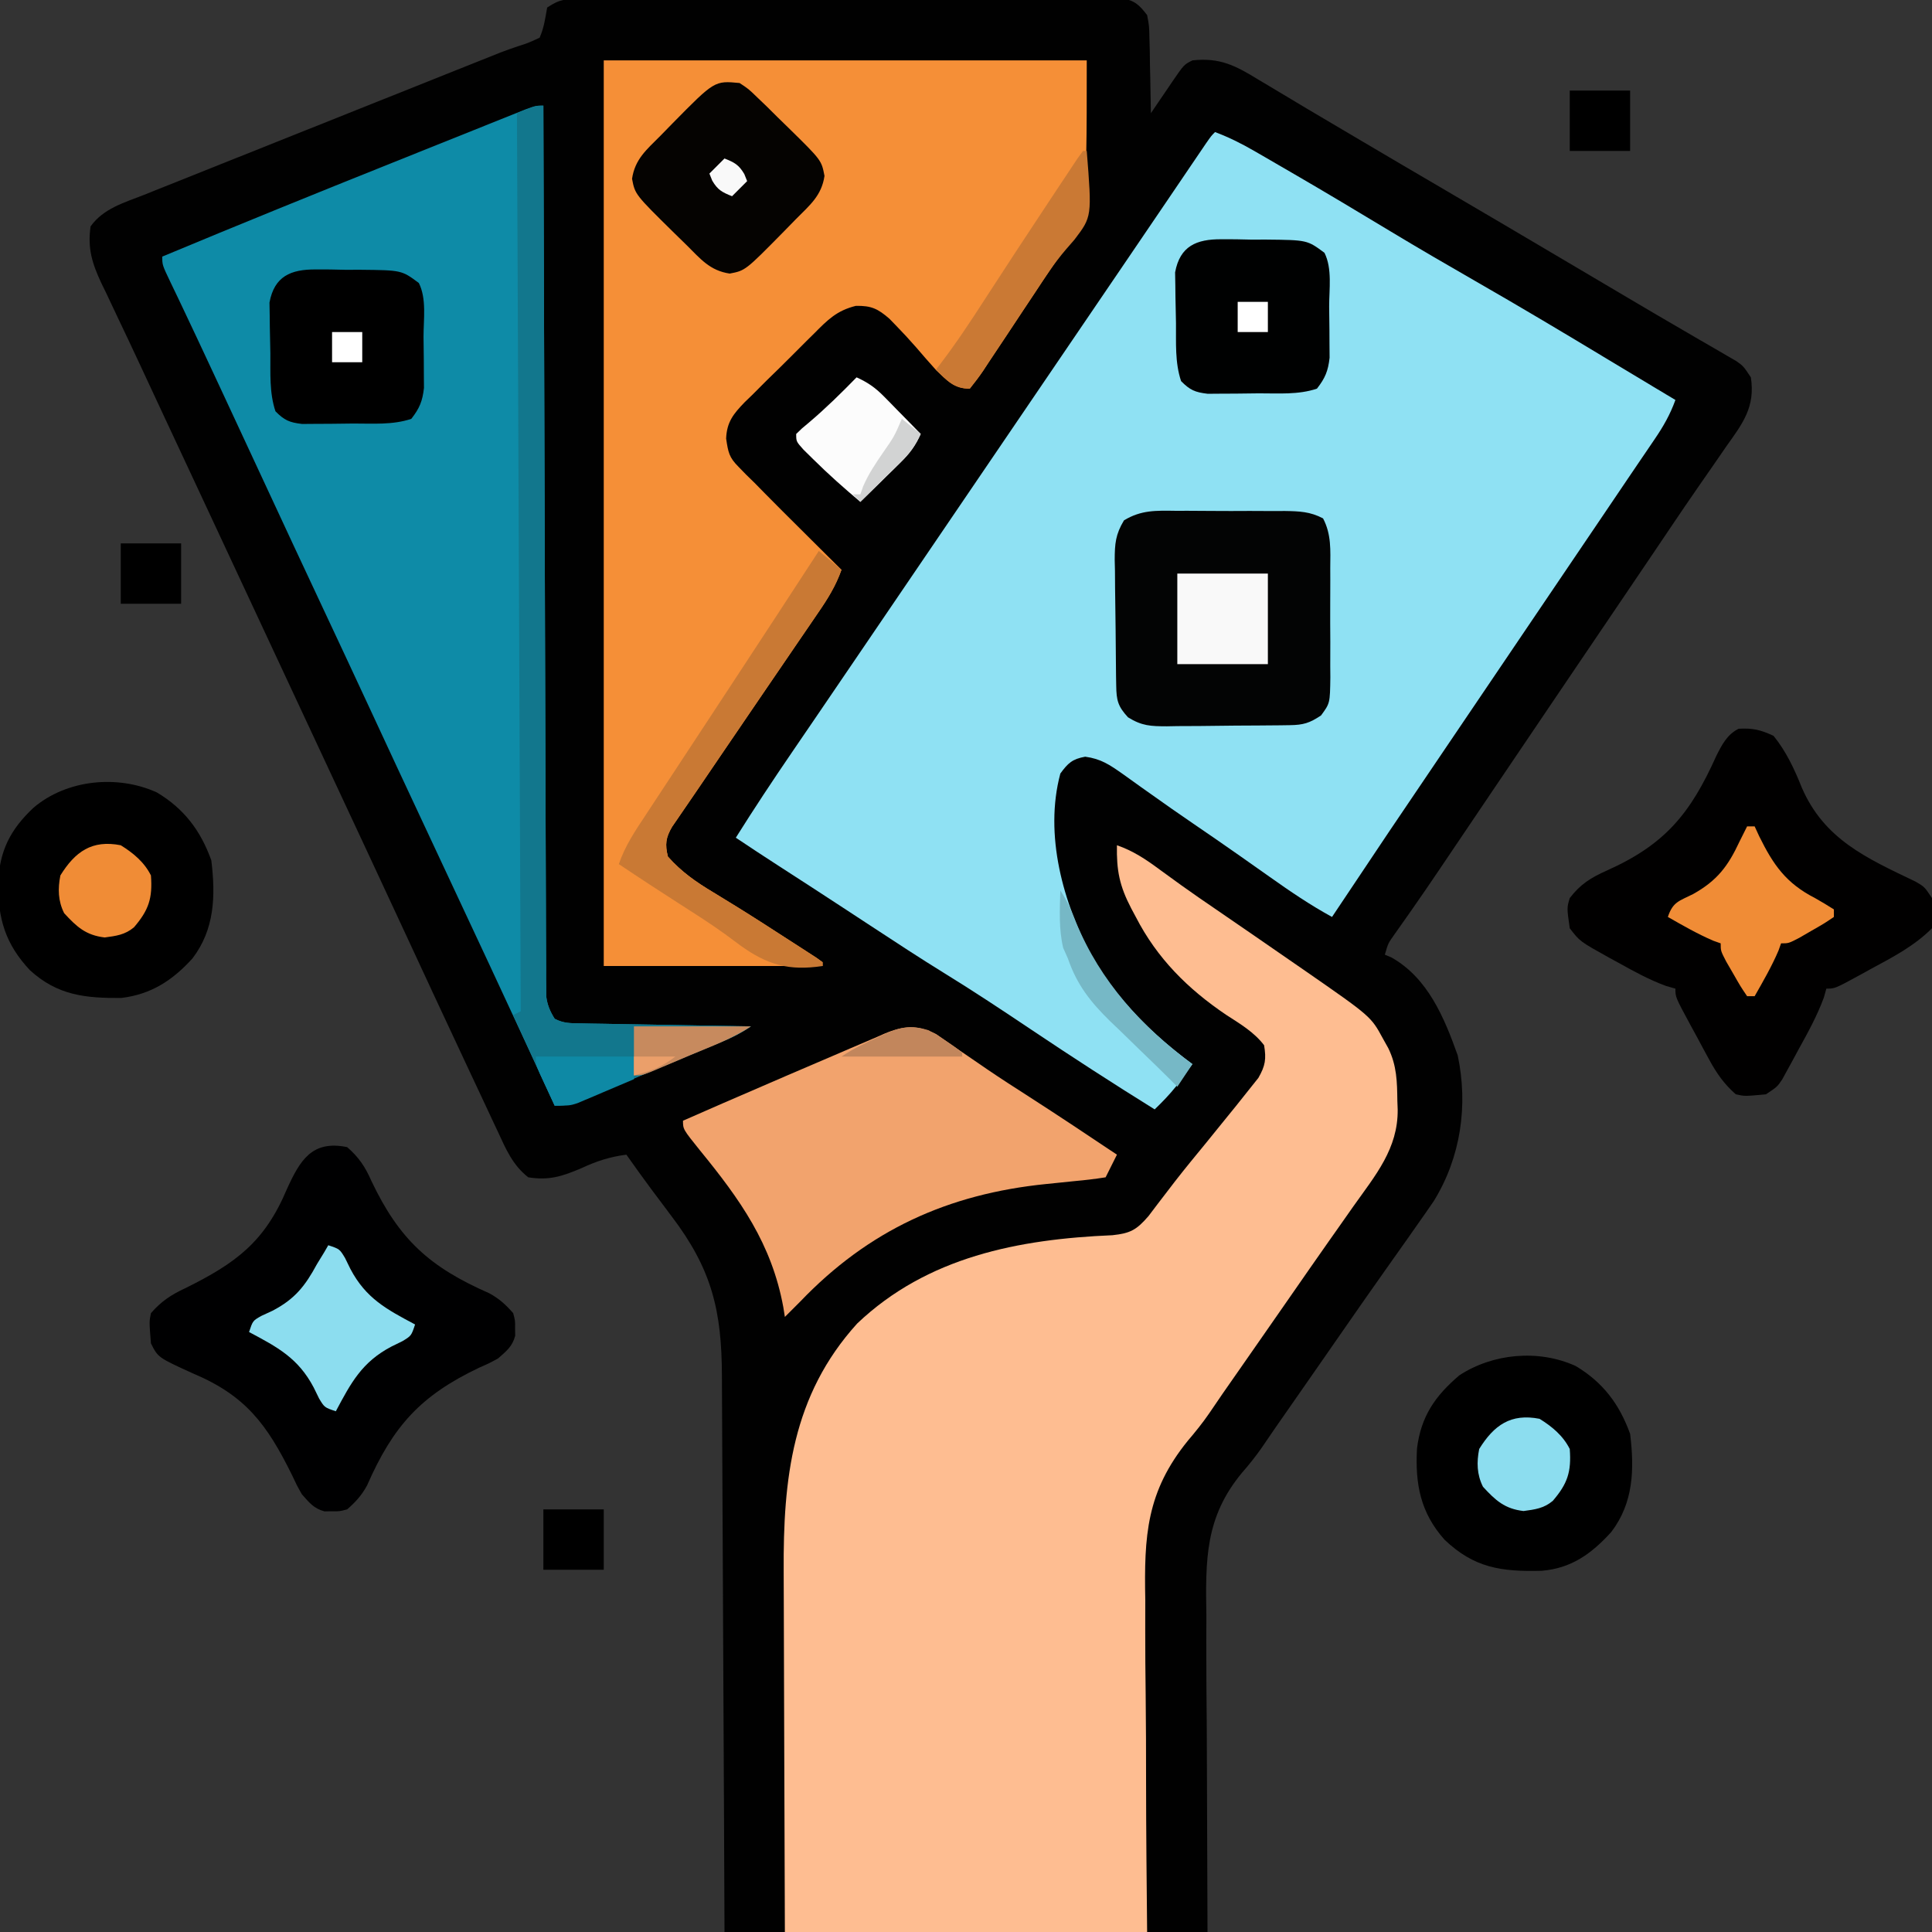 <?xml version="1.0" encoding="UTF-8"?>
<svg version="1.1" xmlns="http://www.w3.org/2000/svg" width="512" height="512">
<rect width="100%" height="100%" fill="#333333" stroke="none"/>
<path d="M0 0 C1.277 -0.009 2.555 -0.017 3.871 -0.026 C5.289 -0.025 6.707 -0.024 8.126 -0.023 C9.617 -0.029 11.109 -0.036 12.6 -0.043 C16.654 -0.061 20.708 -0.066 24.761 -0.067 C28.144 -0.069 31.526 -0.076 34.908 -0.083 C42.887 -0.1 50.865 -0.105 58.844 -0.103 C67.079 -0.102 75.313 -0.123 83.548 -0.155 C90.615 -0.181 97.682 -0.192 104.748 -0.19 C108.971 -0.19 113.192 -0.195 117.415 -0.217 C121.385 -0.236 125.355 -0.236 129.325 -0.222 C130.783 -0.219 132.24 -0.224 133.698 -0.236 C135.687 -0.252 137.676 -0.24 139.664 -0.227 C141.334 -0.229 141.334 -0.229 143.038 -0.23 C146.566 0.384 147.742 1.456 149.896 4.267 C150.442 7.108 150.442 7.108 150.505 10.346 C150.537 11.506 150.569 12.666 150.603 13.861 C150.617 15.068 150.631 16.274 150.646 17.517 C150.69 19.35 150.69 19.35 150.735 21.221 C150.806 24.236 150.859 27.251 150.896 30.267 C151.522 29.341 152.149 28.414 152.794 27.459 C153.619 26.249 154.445 25.039 155.271 23.83 C155.683 23.218 156.096 22.607 156.521 21.976 C159.669 17.381 159.669 17.381 161.896 16.267 C169.217 15.464 173.364 17.671 179.521 21.455 C180.435 21.997 181.35 22.54 182.292 23.099 C184.215 24.241 186.134 25.392 188.049 26.549 C190.735 28.171 193.433 29.771 196.138 31.361 C199.728 33.472 203.314 35.591 206.896 37.717 C213.715 41.758 220.555 45.762 227.396 49.767 C238.699 56.387 249.986 63.035 261.258 69.707 C264.883 71.852 268.509 73.994 272.135 76.136 C273.958 77.214 275.781 78.292 277.603 79.371 C282.423 82.225 287.253 85.059 292.099 87.869 C293.111 88.459 294.123 89.048 295.165 89.656 C297.112 90.791 299.063 91.92 301.017 93.043 C301.889 93.553 302.762 94.062 303.661 94.588 C304.432 95.034 305.204 95.48 305.998 95.94 C307.896 97.267 307.896 97.267 309.896 100.267 C311.086 108.138 307.795 112.38 303.333 118.642 C302.241 120.226 301.149 121.81 300.059 123.395 C298.863 125.127 297.659 126.854 296.454 128.58 C293.773 132.431 291.143 136.314 288.521 140.205 C288.06 140.888 287.6 141.57 287.126 142.274 C286.178 143.68 285.23 145.087 284.282 146.494 C281.822 150.142 279.353 153.785 276.884 157.428 C271.565 165.278 266.25 173.132 260.937 180.987 C259.522 183.077 258.108 185.168 256.694 187.258 C251.528 194.894 246.366 202.532 241.208 210.174 C240.081 211.843 238.954 213.513 237.827 215.182 C235.686 218.354 233.545 221.526 231.406 224.698 C230.416 226.165 229.425 227.632 228.435 229.099 C227.963 229.799 227.491 230.498 227.005 231.219 C224.762 234.536 222.504 237.84 220.207 241.12 C219.579 242.019 219.579 242.019 218.937 242.936 C217.813 244.538 216.683 246.137 215.553 247.735 C213.767 250.23 213.767 250.23 212.896 253.267 C213.464 253.506 214.033 253.744 214.618 253.99 C224.312 259.427 228.674 270.026 232.208 279.955 C235.012 293.239 233.007 306.955 225.896 318.517 C224.583 320.449 223.247 322.364 221.896 324.267 C221.042 325.486 220.189 326.705 219.337 327.924 C217.342 330.767 215.334 333.601 213.321 336.431 C209.561 341.727 205.851 347.058 202.146 352.392 C201.475 353.358 200.803 354.324 200.112 355.319 C198.735 357.301 197.359 359.283 195.982 361.265 C193.891 364.274 191.798 367.281 189.704 370.287 C189.014 371.279 188.323 372.271 187.611 373.292 C186.321 375.146 185.03 376.999 183.738 378.852 C182.524 380.596 181.325 382.351 180.141 384.116 C178.532 386.375 176.96 388.371 175.143 390.439 C165.185 402.347 165.364 413.673 165.603 428.674 C165.599 430.822 165.59 432.97 165.577 435.118 C165.561 443.001 165.64 450.884 165.708 458.767 C165.801 485.25 165.801 485.25 165.896 512.267 C123.656 512.267 81.416 512.267 37.896 512.267 C37.847 500.773 37.798 489.278 37.747 477.435 C37.712 470.148 37.676 462.861 37.638 455.574 C37.577 444.011 37.519 432.447 37.474 420.884 C37.441 412.461 37.401 404.039 37.353 395.617 C37.328 391.16 37.306 386.704 37.292 382.247 C37.279 378.045 37.257 373.844 37.228 369.642 C37.219 368.107 37.214 366.572 37.211 365.036 C37.183 347.531 34.493 336.614 23.958 322.705 C22.74 321.079 21.523 319.453 20.306 317.826 C19.728 317.058 19.151 316.289 18.556 315.497 C16.289 312.453 14.088 309.366 11.896 306.267 C7.507 306.834 4.023 307.967 0.021 309.83 C-5.091 312.012 -8.588 313.154 -14.104 312.267 C-18.253 309.044 -20.044 304.764 -22.194 300.111 C-22.575 299.305 -22.956 298.499 -23.348 297.669 C-24.588 295.039 -25.815 292.403 -27.042 289.767 C-27.901 287.938 -28.76 286.11 -29.621 284.282 C-32.127 278.949 -34.617 273.609 -37.104 268.267 C-37.748 266.887 -38.393 265.506 -39.037 264.126 C-41.703 258.412 -44.357 252.694 -47.003 246.971 C-50.331 239.77 -53.685 232.58 -57.042 225.392 C-57.63 224.134 -58.217 222.875 -58.805 221.617 C-59.982 219.094 -61.16 216.572 -62.338 214.05 C-64.97 208.414 -67.6 202.777 -70.23 197.14 C-71.688 194.016 -73.146 190.892 -74.604 187.767 C-75.188 186.517 -75.771 185.267 -76.354 184.017 C-76.787 183.089 -76.787 183.089 -77.229 182.142 C-93.854 146.517 -93.854 146.517 -94.729 144.643 C-95.313 143.392 -95.896 142.142 -96.48 140.891 C-97.935 137.773 -99.391 134.654 -100.846 131.535 C-104.111 124.535 -107.381 117.538 -110.655 110.542 C-112.715 106.139 -114.767 101.731 -116.815 97.322 C-118.92 92.794 -121.05 88.279 -123.206 83.775 C-124.131 81.814 -125.055 79.854 -125.979 77.892 C-126.402 77.026 -126.826 76.159 -127.262 75.265 C-129.718 70.001 -130.915 66.09 -130.104 60.267 C-126.702 55.505 -121.201 53.977 -115.955 51.914 C-114.924 51.498 -113.892 51.083 -112.83 50.656 C-109.42 49.286 -106.004 47.931 -102.589 46.576 C-100.214 45.626 -97.84 44.675 -95.466 43.723 C-90.489 41.729 -85.509 39.741 -80.527 37.759 C-73.521 34.972 -66.521 32.173 -59.522 29.371 C-49.608 25.403 -39.692 21.442 -29.771 17.492 C-28.806 17.107 -27.84 16.722 -26.846 16.325 C-25.94 15.965 -25.035 15.605 -24.102 15.234 C-23.255 14.894 -22.408 14.554 -21.535 14.204 C-19.943 13.59 -18.335 13.015 -16.713 12.483 C-14.283 11.716 -14.283 11.716 -11.104 10.267 C-9.938 7.617 -9.608 5.152 -9.104 2.267 C-5.589 -0.076 -4.161 0.013 0 0 Z " fill="#010101" transform="translate(154.104,-0.267)"/>
<path d="M0 0 C3.639 1.368 6.932 3.005 10.297 4.949 C11.325 5.542 12.353 6.135 13.412 6.746 C14.514 7.387 15.615 8.027 16.75 8.688 C17.915 9.362 19.079 10.037 20.244 10.711 C29.084 15.84 37.851 21.09 46.601 26.372 C54.016 30.839 61.49 35.193 69 39.5 C80.845 46.295 92.566 53.284 104.255 60.343 C108.186 62.716 112.124 65.077 116.062 67.438 C117.241 68.144 118.419 68.851 119.598 69.559 C120.39 70.034 121.183 70.51 122 71 C120.613 74.836 118.831 77.97 116.535 81.336 C115.819 82.393 115.102 83.449 114.364 84.538 C113.979 85.101 113.595 85.664 113.199 86.244 C111.981 88.029 110.77 89.819 109.562 91.61 C106.859 95.619 104.148 99.622 101.438 103.625 C100.426 105.12 99.414 106.615 98.402 108.109 C96.307 111.205 94.212 114.3 92.117 117.396 C89.141 121.792 86.166 126.189 83.191 130.586 C82.72 131.282 82.249 131.979 81.764 132.697 C79.868 135.499 77.973 138.301 76.078 141.103 C71.189 148.331 66.299 155.559 61.406 162.785 C46.126 185.341 46.126 185.341 31 208 C25.233 204.85 19.918 201.239 14.562 197.438 C12.774 196.177 10.985 194.916 9.195 193.656 C8.314 193.035 7.433 192.414 6.524 191.773 C2.382 188.863 -1.785 185.99 -5.968 183.139 C-9.677 180.61 -13.352 178.041 -17.004 175.43 C-17.855 174.828 -18.707 174.227 -19.584 173.608 C-21.241 172.437 -22.891 171.256 -24.531 170.062 C-27.953 167.663 -30.218 166.107 -34.41 165.531 C-37.826 166.15 -38.967 167.215 -41 170 C-45.344 186.284 -40.244 204.412 -32.508 218.77 C-25.729 230.105 -16.576 239.2 -6 247 C-6.912 248.253 -7.83 249.502 -8.75 250.75 C-9.26 251.446 -9.771 252.142 -10.297 252.859 C-12.061 255.077 -13.963 257.034 -16 259 C-27.027 252.15 -37.906 245.104 -48.688 237.875 C-56.341 232.744 -64.008 227.66 -71.858 222.833 C-78.294 218.86 -84.613 214.71 -90.938 210.562 C-91.78 210.01 -91.78 210.01 -92.64 209.446 C-94.316 208.347 -95.992 207.248 -97.668 206.148 C-103.679 202.206 -109.708 198.293 -115.75 194.399 C-119.523 191.965 -123.271 189.5 -127 187 C-122.196 179.349 -117.225 171.831 -112.125 164.375 C-111.001 162.728 -109.878 161.08 -108.754 159.433 C-107.599 157.738 -106.443 156.044 -105.286 154.351 C-101.683 149.072 -98.092 143.786 -94.5 138.5 C-93.083 136.417 -91.667 134.333 -90.25 132.25 C-89.198 130.703 -89.198 130.703 -88.125 129.125 C-69 101 -49.875 72.875 -30.75 44.75 C-30.047 43.717 -29.345 42.684 -28.621 41.619 C-27.218 39.555 -25.814 37.491 -24.41 35.428 C-21.071 30.519 -17.734 25.61 -14.402 20.697 C-12.817 18.36 -11.232 16.025 -9.646 13.689 C-8.519 12.028 -7.393 10.367 -6.268 8.705 C-5.591 7.709 -4.915 6.713 -4.219 5.688 C-3.321 4.363 -3.321 4.363 -2.404 3.012 C-1 1 -1 1 0 0 Z " fill="#8FE1F3" transform="translate(322,35)"/>
<path d="M0 0 C4.297 1.475 7.695 3.759 11.312 6.438 C12.569 7.352 13.827 8.264 15.086 9.176 C15.734 9.646 16.382 10.116 17.05 10.6 C20.146 12.823 23.29 14.975 26.438 17.125 C33.283 21.816 40.116 26.524 46.938 31.25 C48.376 32.242 48.376 32.242 49.844 33.254 C67.327 45.385 67.327 45.385 70.5 51.25 C70.964 52.08 71.428 52.91 71.906 53.766 C74.167 58.385 74.251 62.644 74.312 67.688 C74.342 68.465 74.371 69.243 74.4 70.045 C74.513 80.393 68.533 87.412 62.75 95.562 C61.307 97.616 59.864 99.669 58.422 101.723 C57.686 102.766 56.951 103.809 56.193 104.883 C52.775 109.741 49.388 114.621 46 119.5 C44.671 121.412 43.341 123.323 42.012 125.234 C41.022 126.657 41.022 126.657 40.013 128.107 C37.975 131.036 35.935 133.963 33.895 136.891 C33.211 137.872 32.527 138.854 31.822 139.865 C30.555 141.685 29.287 143.504 28.018 145.322 C26.798 147.074 25.594 148.837 24.407 150.611 C22.671 153.139 20.783 155.464 18.798 157.8 C7.799 171.342 7.184 183.031 7.512 200.012 C7.514 202.563 7.51 205.114 7.5 207.665 C7.492 213.64 7.541 219.613 7.618 225.587 C7.712 233.074 7.716 240.561 7.721 248.049 C7.729 261.368 7.87 274.681 8 288 C-23.68 288 -55.36 288 -88 288 C-88.12 258.823 -88.12 258.823 -88.151 244.336 C-88.167 236.523 -88.188 228.711 -88.226 220.898 C-88.256 214.71 -88.276 208.521 -88.282 202.332 C-88.286 199.061 -88.297 195.79 -88.317 192.519 C-88.464 167.99 -86.128 145.822 -68.836 126.746 C-50.211 109.032 -26.027 104.394 -1.18 103.344 C3.58 102.829 5.18 101.945 8.34 98.305 C9.213 97.167 10.078 96.023 10.938 94.875 C11.911 93.603 12.887 92.332 13.863 91.062 C14.373 90.397 14.883 89.732 15.409 89.047 C18.085 85.605 20.86 82.246 23.625 78.875 C25.245 76.881 26.861 74.885 28.475 72.887 C29.464 71.663 30.456 70.442 31.451 69.223 C32.753 67.618 34.036 66 35.312 64.375 C36.031 63.475 36.749 62.575 37.488 61.648 C39.331 58.42 39.604 56.661 39 53 C36.299 49.465 32.638 47.343 28.938 44.938 C18.79 38.092 10.644 29.979 5 19 C4.401 17.88 4.401 17.88 3.789 16.738 C0.679 10.773 -0.129 6.704 0 0 Z " fill="#FEBD91" transform="translate(296,224)"/>
<path d="M0 0 C42.24 0 84.48 0 128 0 C128 42 128 42 120 53 C118.042 55.885 116.102 58.774 114.188 61.688 C113.162 63.231 112.136 64.774 111.109 66.316 C109.548 68.667 107.988 71.018 106.436 73.375 C104.946 75.631 103.443 77.879 101.938 80.125 C101.485 80.818 101.032 81.511 100.565 82.225 C99.454 83.872 98.235 85.445 97 87 C92.801 87 90.878 84.79 88 82 C86.227 80.052 84.51 78.064 82.797 76.062 C81.021 74.024 79.199 72.06 77.312 70.125 C76.772 69.571 76.232 69.016 75.676 68.445 C72.628 65.817 70.929 64.984 66.813 65.055 C61.753 66.309 59.356 68.743 55.754 72.379 C55.098 73.024 54.442 73.67 53.766 74.335 C52.388 75.7 51.018 77.073 49.655 78.453 C47.569 80.556 45.448 82.619 43.322 84.682 C41.985 86.016 40.649 87.352 39.316 88.691 C38.682 89.303 38.048 89.915 37.394 90.545 C34.394 93.643 32.606 95.809 32.433 100.222 C32.984 103.895 33.207 105.205 35.754 107.75 C36.393 108.409 37.033 109.067 37.692 109.746 C38.454 110.49 39.215 111.234 40 112 C41.353 113.379 41.353 113.379 42.734 114.785 C45.776 117.883 48.855 120.943 51.938 124 C53.014 125.071 54.09 126.143 55.166 127.215 C57.775 129.813 60.386 132.407 63 135 C61.516 139.223 59.332 142.731 56.809 146.391 C56.391 147.004 55.974 147.618 55.543 148.25 C54.179 150.253 52.808 152.252 51.438 154.25 C50.49 155.639 49.542 157.029 48.595 158.418 C46.669 161.245 44.739 164.07 42.808 166.894 C39.443 171.813 36.091 176.741 32.74 181.671 C31.331 183.745 29.92 185.819 28.508 187.892 C27.252 189.735 25.999 191.58 24.748 193.426 C23.58 195.146 22.404 196.863 21.223 198.574 C20.678 199.372 20.132 200.17 19.57 200.992 C19.09 201.689 18.609 202.387 18.114 203.105 C16.429 205.971 16.196 207.785 17 211 C20.533 215.019 24.509 217.779 29.062 220.5 C30.471 221.362 31.879 222.225 33.285 223.09 C34.037 223.551 34.789 224.012 35.563 224.488 C40.078 227.29 44.54 230.174 49 233.062 C49.891 233.635 50.782 234.207 51.699 234.797 C52.931 235.595 52.931 235.595 54.188 236.41 C55.292 237.124 55.292 237.124 56.418 237.852 C56.94 238.231 57.462 238.61 58 239 C58 239.33 58 239.66 58 240 C38.86 240 19.72 240 0 240 C0 160.8 0 81.6 0 0 Z " fill="#F58F37" transform="translate(160,16)"/>
<path d="M0 0 C0.005 1.834 0.005 1.834 0.01 3.706 C0.089 32.722 0.178 61.739 0.28 90.755 C0.293 94.325 0.305 97.895 0.317 101.465 C0.32 102.176 0.322 102.886 0.325 103.619 C0.365 115.133 0.397 126.647 0.427 138.161 C0.459 149.972 0.497 161.783 0.543 173.594 C0.568 180.229 0.59 186.865 0.603 193.5 C0.616 199.742 0.638 205.983 0.667 212.224 C0.676 214.519 0.682 216.813 0.684 219.108 C0.688 222.233 0.703 225.358 0.722 228.484 C0.719 229.855 0.719 229.855 0.716 231.254 C0.723 232.091 0.731 232.928 0.738 233.791 C0.741 234.512 0.743 235.234 0.745 235.977 C1.046 238.362 1.743 239.959 3 242 C5.442 243.221 7.087 243.157 9.817 243.205 C10.818 243.225 11.819 243.245 12.85 243.266 C13.933 243.282 15.017 243.299 16.133 243.316 C17.24 243.337 18.347 243.358 19.487 243.379 C23.033 243.445 26.579 243.504 30.125 243.562 C32.525 243.606 34.924 243.649 37.324 243.693 C43.216 243.801 49.108 243.902 55 244 C52.678 245.548 50.808 246.592 48.282 247.648 C47.544 247.959 46.806 248.269 46.046 248.589 C45.252 248.919 44.458 249.25 43.641 249.59 C42.818 249.935 41.995 250.28 41.148 250.636 C38.516 251.739 35.883 252.839 33.25 253.938 C30.631 255.034 28.013 256.131 25.395 257.228 C23.767 257.91 22.139 258.592 20.51 259.272 C19.759 259.586 19.009 259.899 18.235 260.222 C17.519 260.52 16.803 260.818 16.065 261.124 C14.713 261.698 13.368 262.288 12.032 262.898 C8.685 264.418 6.767 265 3 265 C2.71 264.369 2.42 263.739 2.121 263.089 C-8.989 238.961 -20.231 214.894 -31.514 190.846 C-36.398 180.436 -41.251 170.011 -46.086 159.578 C-50.2 150.707 -54.345 141.852 -58.5 133 C-63.741 121.833 -68.956 110.653 -74.145 99.462 C-77.888 91.39 -81.641 83.324 -85.403 75.261 C-86.299 73.341 -87.195 71.42 -88.091 69.499 C-90.597 64.125 -93.11 58.755 -95.66 53.402 C-96.042 52.599 -96.424 51.797 -96.817 50.969 C-97.497 49.542 -98.181 48.116 -98.868 46.693 C-101 42.22 -101 42.22 -101 40 C-80.736 31.548 -60.401 23.285 -40.015 15.132 C-36.023 13.535 -32.032 11.933 -28.042 10.33 C-24.934 9.083 -21.824 7.838 -18.713 6.594 C-17.238 6.003 -15.763 5.412 -14.289 4.819 C-12.258 4.003 -10.226 3.191 -8.193 2.38 C-7.041 1.919 -5.889 1.457 -4.703 0.982 C-2 0 -2 0 0 0 Z " fill="#0E8BA7" transform="translate(144,28)"/>
<path d="M0 0 C3.108 2.697 4.782 5.219 6.426 8.965 C13.821 24.53 21.888 31.806 37.641 38.718 C40.282 40.153 42.028 41.741 44 44 C44.531 46 44.531 46 44.5 48 C44.515 48.99 44.515 48.99 44.531 50 C43.769 52.871 42.203 54.04 40 56 C37.641 57.282 37.641 57.282 35.035 58.426 C19.47 65.821 12.194 73.888 5.282 89.641 C3.847 92.282 2.259 94.028 0 96 C-2 96.531 -2 96.531 -4 96.5 C-4.99 96.515 -4.99 96.515 -6 96.531 C-8.871 95.769 -10.036 94.202 -12 92 C-13.362 89.593 -13.362 89.593 -14.602 86.93 C-21.259 73.446 -26.913 65.845 -40.866 59.972 C-50.121 55.758 -50.121 55.758 -52 52 C-52.463 46.253 -52.463 46.253 -52 44 C-49.283 40.874 -46.663 39.136 -42.93 37.398 C-29.446 30.741 -21.845 25.087 -15.972 11.134 C-12.496 3.5 -9.332 -1.919 0 0 Z " fill="#000001" transform="translate(92,304)"/>
<path d="M0 0 C3.328 4.081 5.561 8.859 7.496 13.727 C13.434 27.421 24.588 32.389 37.621 38.628 C40 40 40 40 42 43 C42.727 48.636 42.727 48.636 42 51 C37.29 55.718 31.579 58.667 25.75 61.812 C24.84 62.315 23.93 62.817 22.992 63.334 C16.269 67 16.269 67 14 67 C13.673 68.168 13.673 68.168 13.34 69.359 C11.537 74.259 9.084 78.688 6.562 83.25 C6.072 84.16 5.582 85.07 5.076 86.008 C4.36 87.311 4.36 87.311 3.629 88.641 C3.197 89.43 2.764 90.219 2.319 91.032 C1 93 1 93 -2 95 C-7.632 95.536 -7.632 95.536 -10 95 C-13.096 92.273 -15.056 89.479 -17.016 85.867 C-17.544 84.897 -18.073 83.926 -18.617 82.926 C-19.156 81.919 -19.695 80.912 -20.25 79.875 C-20.804 78.861 -21.359 77.846 -21.93 76.801 C-26 69.272 -26 69.272 -26 67 C-26.802 66.771 -27.604 66.541 -28.43 66.305 C-32.928 64.661 -36.953 62.459 -41.125 60.125 C-41.923 59.691 -42.721 59.256 -43.543 58.809 C-51.321 54.484 -51.321 54.484 -54 51 C-54.774 45.582 -54.774 45.582 -54 43 C-51.156 39.293 -48.406 37.595 -44.156 35.695 C-28.779 28.819 -22.046 20.658 -15.185 5.375 C-13.697 2.392 -12.298 -0.351 -9.25 -1.875 C-5.51 -2.083 -3.443 -1.603 0 0 Z " fill="#010000" transform="translate(470,195)"/>
<path d="M0 0 C0.614 0.427 1.229 0.855 1.862 1.295 C2.567 1.777 3.273 2.259 4 2.755 C4.742 3.276 5.484 3.797 6.249 4.334 C7.855 5.435 9.462 6.533 11.069 7.631 C11.88 8.189 12.691 8.746 13.527 9.321 C17.184 11.808 20.901 14.198 24.624 16.584 C32.453 21.623 40.205 26.772 47.936 31.959 C46.936 33.959 45.936 35.959 44.936 37.959 C42.19 38.396 39.514 38.712 36.749 38.959 C35.092 39.129 33.436 39.299 31.78 39.471 C30.544 39.596 30.544 39.596 29.284 39.723 C3.132 42.361 -17.886 51.949 -36.064 70.959 C-37.395 72.295 -38.728 73.629 -40.064 74.959 C-40.199 74.111 -40.334 73.263 -40.474 72.389 C-43.56 55.573 -51.927 43.843 -62.549 30.844 C-67.064 25.227 -67.064 25.227 -67.064 22.959 C-60.089 19.88 -53.095 16.85 -46.093 13.835 C-43.906 12.892 -41.722 11.945 -39.538 10.998 C-35.507 9.252 -31.469 7.525 -27.426 5.807 C-25.813 5.118 -24.202 4.425 -22.593 3.726 C-20.307 2.733 -18.013 1.76 -15.716 0.792 C-14.691 0.339 -14.691 0.339 -13.645 -0.122 C-8.549 -2.237 -4.964 -2.503 0 0 Z " fill="#F2A36D" transform="translate(248.064,274.041)"/>
<path d="M0 0 C1.027 -0.002 2.053 -0.005 3.111 -0.007 C5.277 -0.006 7.443 0.007 9.609 0.032 C12.926 0.066 16.24 0.053 19.557 0.033 C21.663 0.04 23.769 0.05 25.875 0.062 C26.867 0.058 27.858 0.053 28.88 0.047 C32.733 0.113 35.555 0.2 38.994 2.006 C41.223 6.25 40.941 10.438 40.902 15.16 C40.906 16.188 40.91 17.216 40.914 18.276 C40.917 20.448 40.909 22.62 40.893 24.792 C40.871 28.117 40.892 31.44 40.918 34.766 C40.915 36.876 40.91 38.987 40.902 41.098 C40.91 42.093 40.919 43.087 40.927 44.112 C40.833 51 40.833 51 38.463 54.225 C35.456 56.243 33.765 56.76 30.184 56.806 C28.887 56.825 28.887 56.825 27.564 56.845 C26.628 56.852 25.691 56.86 24.727 56.867 C23.765 56.875 22.803 56.883 21.812 56.892 C19.773 56.905 17.735 56.916 15.696 56.924 C12.581 56.941 9.468 56.985 6.354 57.029 C4.374 57.039 2.394 57.048 0.414 57.055 C-0.981 57.081 -0.981 57.081 -2.405 57.108 C-6.676 57.093 -8.994 57.023 -12.694 54.727 C-15.39 51.804 -15.758 50.222 -15.822 46.35 C-15.838 45.466 -15.854 44.581 -15.87 43.67 C-15.915 39.622 -15.956 35.574 -15.979 31.527 C-15.996 29.392 -16.023 27.257 -16.061 25.122 C-16.116 22.045 -16.138 18.969 -16.152 15.891 C-16.175 14.938 -16.198 13.986 -16.221 13.005 C-16.207 8.714 -16.008 6.258 -13.76 2.527 C-9.193 -0.241 -5.249 -0.07 0 0 Z " fill="#030404" transform="translate(311.629,135.371)"/>
<path d="M0 0 C7.225 4.306 11.612 10.133 14.438 18 C15.584 27.371 15.35 36.259 9.438 44 C4.172 49.795 -1.463 53.499 -9.395 54.469 C-18.965 54.544 -26.279 53.801 -33.617 47.133 C-40.095 40.225 -42.13 33.502 -42.043 24.069 C-41.744 15.546 -38.839 9.831 -32.688 4.062 C-23.903 -3.417 -10.464 -4.75 0 0 Z " fill="#000000" transform="translate(41.562,210)"/>
<path d="M0 0 C7.225 4.306 11.612 10.133 14.438 18 C15.584 27.371 15.35 36.259 9.438 44 C4.18 49.785 -1.175 53.652 -9.055 54.277 C-19.739 54.542 -26.879 53.519 -34.73 46.055 C-41.149 38.856 -42.558 31.27 -42.039 21.848 C-40.986 13.348 -37.245 7.943 -30.82 2.473 C-21.888 -3.354 -9.817 -4.457 0 0 Z " fill="#000000" transform="translate(417.562,362)"/>
<path d="M0 0 C0.003 1.223 0.007 2.446 0.01 3.706 C0.089 32.722 0.178 61.739 0.28 90.755 C0.293 94.325 0.305 97.895 0.317 101.465 C0.32 102.176 0.322 102.886 0.325 103.619 C0.365 115.133 0.397 126.647 0.427 138.161 C0.459 149.972 0.497 161.783 0.543 173.594 C0.568 180.229 0.59 186.865 0.603 193.5 C0.616 199.742 0.638 205.983 0.667 212.224 C0.676 214.519 0.682 216.813 0.684 219.108 C0.688 222.233 0.703 225.358 0.722 228.484 C0.72 229.398 0.718 230.312 0.716 231.254 C0.723 232.091 0.731 232.928 0.738 233.791 C0.741 234.512 0.743 235.234 0.745 235.977 C1.046 238.362 1.743 239.959 3 242 C5.442 243.221 7.087 243.157 9.817 243.205 C10.818 243.225 11.819 243.245 12.85 243.266 C13.933 243.282 15.017 243.299 16.133 243.316 C17.24 243.337 18.347 243.358 19.487 243.379 C23.033 243.445 26.579 243.504 30.125 243.562 C32.525 243.606 34.924 243.649 37.324 243.693 C43.216 243.801 49.108 243.902 55 244 C52.678 245.548 50.808 246.592 48.282 247.648 C47.544 247.959 46.806 248.269 46.046 248.589 C45.252 248.919 44.458 249.25 43.641 249.59 C42.818 249.935 41.995 250.28 41.148 250.636 C38.516 251.739 35.883 252.839 33.25 253.938 C30.631 255.034 28.013 256.131 25.395 257.228 C23.767 257.91 22.139 258.592 20.51 259.272 C19.759 259.586 19.009 259.899 18.235 260.222 C17.519 260.52 16.803 260.818 16.065 261.124 C14.713 261.698 13.368 262.288 12.032 262.898 C8.685 264.418 6.767 265 3 265 C-0.63 257.08 -4.26 249.16 -8 241 C-7.34 240.67 -6.68 240.34 -6 240 C-6.33 161.46 -6.66 82.92 -7 2 C-2 0 -2 0 0 0 Z " fill="#12778D" transform="translate(144,28)"/>
<path d="M0 0 C2.387 1.582 2.387 1.582 4.688 3.812 C5.536 4.625 6.384 5.437 7.258 6.273 C8.163 7.173 9.068 8.073 10 9 C11.018 9.993 12.036 10.985 13.055 11.977 C21.709 20.473 21.709 20.473 22.5 24.625 C21.726 29.847 18.641 32.336 15 36 C13.904 37.122 12.807 38.245 11.711 39.367 C1.531 49.708 1.531 49.708 -2.625 50.5 C-7.847 49.726 -10.336 46.641 -14 43 C-15.122 41.904 -16.245 40.807 -17.367 39.711 C-27.708 29.531 -27.708 29.531 -28.5 25.375 C-27.726 20.153 -24.641 17.664 -21 14 C-19.904 12.878 -18.807 11.755 -17.711 10.633 C-6.625 -0.629 -6.625 -0.629 0 0 Z " fill="#050301" transform="translate(196,22)"/>
<path d="M0 0 C1.27 0.003 2.539 0.005 3.848 0.008 C5.166 0.036 6.485 0.065 7.844 0.094 C9.162 0.091 10.481 0.089 11.84 0.086 C22.774 0.197 22.774 0.197 27.344 3.594 C29.442 7.79 28.571 13.244 28.584 17.86 C28.594 19.888 28.625 21.915 28.656 23.943 C28.664 25.868 28.664 25.868 28.672 27.832 C28.686 29.596 28.686 29.596 28.7 31.396 C28.306 34.932 27.52 36.8 25.344 39.594 C20.359 41.255 15.167 40.819 9.947 40.834 C7.917 40.844 5.887 40.875 3.857 40.906 C2.575 40.911 1.293 40.917 -0.027 40.922 C-1.202 40.931 -2.377 40.941 -3.588 40.95 C-6.946 40.56 -8.299 39.977 -10.656 37.594 C-12.313 32.623 -11.96 27.459 -12.006 22.252 C-12.023 20.9 -12.05 19.548 -12.088 18.196 C-12.143 16.238 -12.162 14.279 -12.18 12.32 C-12.2 11.151 -12.219 9.981 -12.24 8.776 C-10.963 1.812 -6.588 -0.04 0 0 Z " fill="#000000" transform="translate(83.656,71.406)"/>
<path d="M0 0 C1.27 0.003 2.539 0.005 3.848 0.008 C5.166 0.036 6.485 0.065 7.844 0.094 C9.162 0.091 10.481 0.089 11.84 0.086 C22.774 0.197 22.774 0.197 27.344 3.594 C29.442 7.79 28.571 13.244 28.584 17.86 C28.594 19.888 28.625 21.915 28.656 23.943 C28.664 25.868 28.664 25.868 28.672 27.832 C28.686 29.596 28.686 29.596 28.7 31.396 C28.306 34.932 27.52 36.8 25.344 39.594 C20.359 41.255 15.167 40.819 9.947 40.834 C7.917 40.844 5.887 40.875 3.857 40.906 C2.575 40.911 1.293 40.917 -0.027 40.922 C-1.202 40.931 -2.377 40.941 -3.588 40.95 C-6.946 40.56 -8.299 39.977 -10.656 37.594 C-12.313 32.623 -11.96 27.459 -12.006 22.252 C-12.023 20.9 -12.05 19.548 -12.088 18.196 C-12.143 16.238 -12.162 14.279 -12.18 12.32 C-12.2 11.151 -12.219 9.981 -12.24 8.776 C-10.963 1.812 -6.588 -0.04 0 0 Z " fill="#000101" transform="translate(323.656,63.406)"/>
<path d="M0 0 C1.98 1.65 3.96 3.3 6 5 C4.516 9.223 2.332 12.731 -0.191 16.391 C-0.609 17.004 -1.026 17.618 -1.457 18.25 C-2.821 20.253 -4.192 22.252 -5.562 24.25 C-6.51 25.639 -7.458 27.029 -8.405 28.418 C-10.331 31.245 -12.261 34.07 -14.192 36.894 C-17.557 41.813 -20.909 46.741 -24.26 51.671 C-25.669 53.745 -27.08 55.819 -28.492 57.892 C-29.748 59.735 -31.001 61.58 -32.252 63.426 C-33.42 65.146 -34.596 66.863 -35.777 68.574 C-36.595 69.771 -36.595 69.771 -37.43 70.992 C-37.91 71.689 -38.391 72.387 -38.886 73.105 C-40.571 75.971 -40.804 77.785 -40 81 C-36.467 85.019 -32.491 87.779 -27.938 90.5 C-26.529 91.362 -25.121 92.225 -23.715 93.09 C-22.963 93.551 -22.211 94.012 -21.437 94.488 C-16.922 97.29 -12.46 100.174 -8 103.062 C-6.664 103.921 -6.664 103.921 -5.301 104.797 C-4.069 105.595 -4.069 105.595 -2.812 106.41 C-2.076 106.886 -1.34 107.362 -0.582 107.852 C-0.06 108.231 0.462 108.61 1 109 C1 109.33 1 109.66 1 110 C-7.951 111.358 -13.714 109.682 -20.898 104.484 C-22.207 103.52 -23.513 102.552 -24.816 101.58 C-28.95 98.589 -33.27 95.88 -37.562 93.125 C-39.231 92.045 -40.899 90.965 -42.566 89.883 C-43.327 89.389 -44.088 88.896 -44.872 88.388 C-47.595 86.612 -50.3 84.811 -53 83 C-51.346 78.123 -48.634 74.135 -45.812 69.875 C-44.983 68.61 -44.983 68.61 -44.136 67.32 C-42.484 64.803 -40.828 62.29 -39.171 59.777 C-36.961 56.423 -34.756 53.065 -32.551 49.707 C-29.577 45.18 -26.602 40.653 -23.626 36.127 C-15.72 24.105 -7.845 12.062 0 0 Z " fill="#C97934" transform="translate(217,146)"/>
<path d="M0 0 C3 1 3 1 4.43 3.363 C4.907 4.337 5.384 5.31 5.875 6.312 C9.978 14.087 15.437 16.979 23 21 C22 24 22 24 19.637 25.43 C18.663 25.907 17.69 26.384 16.688 26.875 C8.913 30.978 6.021 36.437 2 44 C-1 43 -1 43 -2.43 40.637 C-2.907 39.663 -3.384 38.69 -3.875 37.688 C-7.978 29.913 -13.437 27.021 -21 23 C-20 20 -20 20 -17.707 18.711 C-16.752 18.27 -15.797 17.829 -14.812 17.375 C-8.864 14.281 -6.137 10.805 -3 5 C-2.381 3.989 -1.762 2.979 -1.125 1.938 C-0.754 1.298 -0.383 0.659 0 0 Z " fill="#8CDDEF" transform="translate(87,330)"/>
<path d="M0 0 C0.66 0 1.32 0 2 0 C2.401 0.869 2.802 1.738 3.215 2.633 C6.953 10.211 10.315 15.064 18 19 C19.688 19.964 21.367 20.946 23 22 C23 22.66 23 23.32 23 24 C20.445 25.727 20.445 25.727 17.125 27.625 C15.489 28.572 15.489 28.572 13.82 29.539 C11 31 11 31 9 31 C8.773 31.639 8.546 32.279 8.312 32.938 C6.514 37.133 4.261 41.039 2 45 C1.34 45 0.68 45 0 45 C-1.727 42.445 -1.727 42.445 -3.625 39.125 C-4.572 37.489 -4.572 37.489 -5.539 35.82 C-7 33 -7 33 -7 31 C-7.639 30.773 -8.279 30.546 -8.938 30.312 C-13.133 28.514 -17.039 26.261 -21 24 C-19.66 19.981 -18.04 19.804 -14.312 17.938 C-7.918 14.364 -5.046 10.542 -2 4 C-1.334 2.666 -0.668 1.333 0 0 Z " fill="#F08C36" transform="translate(463,219)"/>
<path d="M0 0 C0.33 0 0.66 0 1 0 C2.379 17.408 2.379 17.408 -2.25 23.5 C-2.981 24.342 -3.712 25.184 -4.465 26.051 C-7.616 29.717 -10.177 33.643 -12.812 37.688 C-13.837 39.231 -14.863 40.774 -15.891 42.316 C-17.452 44.667 -19.012 47.018 -20.564 49.375 C-22.054 51.631 -23.557 53.879 -25.062 56.125 C-25.515 56.818 -25.968 57.511 -26.435 58.225 C-27.546 59.872 -28.765 61.445 -30 63 C-34.39 63 -35.769 60.872 -39 58 C-38.645 57.542 -38.29 57.084 -37.925 56.613 C-33.748 51.143 -29.973 45.472 -26.25 39.688 C-20.658 31.061 -15.03 22.459 -9.342 13.895 C-8.531 12.673 -7.721 11.451 -6.912 10.227 C-5.781 8.515 -4.645 6.806 -3.508 5.098 C-2.854 4.113 -2.201 3.128 -1.528 2.114 C-1.024 1.416 -0.519 0.719 0 0 Z " fill="#CA7934" transform="translate(287,40)"/>
<path d="M0 0 C7.92 0 15.84 0 24 0 C24 7.92 24 15.84 24 24 C16.08 24 8.16 24 0 24 C0 16.08 0 8.16 0 0 Z " fill="#F9F9F9" transform="translate(312,152)"/>
<path d="M0 0 C2.932 1.321 4.987 2.746 7.234 5.039 C7.808 5.619 8.382 6.199 8.973 6.797 C9.559 7.4 10.146 8.003 10.75 8.625 C11.352 9.236 11.954 9.847 12.574 10.477 C14.054 11.98 15.528 13.489 17 15 C15.642 18.043 14.115 20.123 11.742 22.453 C11.117 23.072 10.492 23.691 9.848 24.328 C9.197 24.962 8.546 25.597 7.875 26.25 C7.216 26.9 6.558 27.549 5.879 28.219 C4.257 29.817 2.631 31.411 1 33 C-3.292 29.387 -7.452 25.705 -11.438 21.75 C-12.302 20.899 -13.167 20.048 -14.059 19.172 C-16 17 -16 17 -16 15 C-14.531 13.555 -14.531 13.555 -12.5 11.875 C-8.095 8.138 -4.034 4.131 0 0 Z " fill="#FCFCFC" transform="translate(227,100)"/>
<path d="M0 0 C3.326 2.063 6.235 4.47 8 8 C8.458 14.07 7.411 17.187 3.5 21.75 C1.105 23.746 -1.205 24.028 -4.25 24.438 C-9.234 23.856 -11.674 21.627 -15 18 C-16.631 14.737 -16.689 11.512 -16 8 C-12.093 1.701 -7.645 -1.499 0 0 Z " fill="#8CDDEF" transform="translate(408,376)"/>
<path d="M0 0 C3.326 2.063 6.235 4.47 8 8 C8.458 14.07 7.411 17.187 3.5 21.75 C1.105 23.746 -1.205 24.028 -4.25 24.438 C-9.234 23.856 -11.674 21.627 -15 18 C-16.631 14.737 -16.689 11.512 -16 8 C-12.093 1.701 -7.645 -1.499 0 0 Z " fill="#F08C36" transform="translate(32,224)"/>
<path d="M0 0 C1.896 2.844 2.964 5.327 4.188 8.5 C10.664 24.117 21.517 36.056 35 46 C33.68 47.98 32.36 49.96 31 52 C30.383 51.376 29.765 50.752 29.129 50.109 C26.546 47.522 23.913 44.988 21.277 42.453 C19.497 40.719 17.717 38.985 15.938 37.25 C15.04 36.394 14.142 35.538 13.217 34.656 C7.944 29.481 4.407 24.999 2 18 C1.587 17.072 1.175 16.144 0.75 15.188 C-0.432 10.164 -0.15 5.136 0 0 Z " fill="#76B8C6" transform="translate(281,236)"/>
<path d="M0 0 C5.28 0 10.56 0 16 0 C16 5.28 16 10.56 16 16 C10.72 16 5.44 16 0 16 C0 10.72 0 5.44 0 0 Z " fill="#000000" transform="translate(144,400)"/>
<path d="M0 0 C5.28 0 10.56 0 16 0 C16 5.28 16 10.56 16 16 C10.72 16 5.44 16 0 16 C0 10.72 0 5.44 0 0 Z " fill="#000000" transform="translate(32,144)"/>
<path d="M0 0 C5.28 0 10.56 0 16 0 C16 5.28 16 10.56 16 16 C10.72 16 5.44 16 0 16 C0 10.72 0 5.44 0 0 Z " fill="#000000" transform="translate(416,24)"/>
<path d="M0 0 C8.58 0 17.16 0 26 0 C26 1.98 26 3.96 26 6 C23.253 7.175 20.503 8.34 17.75 9.5 C16.973 9.834 16.195 10.168 15.395 10.512 C14.64 10.828 13.886 11.143 13.109 11.469 C12.418 11.762 11.727 12.055 11.015 12.357 C9 13 9 13 5 13 C4.162 11.21 3.33 9.418 2.5 7.625 C1.804 6.128 1.804 6.128 1.094 4.602 C0 2 0 2 0 0 Z " fill="#0E89A5" transform="translate(142,280)"/>
<path d="M0 0 C10.23 0 20.46 0 31 0 C26.032 3.312 20.427 5.313 14.938 7.625 C13.728 8.141 12.518 8.656 11.271 9.188 C9.542 9.918 9.542 9.918 7.777 10.664 C6.718 11.112 5.658 11.56 4.566 12.022 C2 13 2 13 0 13 C0 8.71 0 4.42 0 0 Z " fill="#C78A5E" transform="translate(168,272)"/>
<path d="M0 0 C2.555 1.375 2.555 1.375 4.875 3 C5.656 3.536 6.437 4.072 7.242 4.625 C8.112 5.306 8.112 5.306 9 6 C9 6.33 9 6.66 9 7 C-1.56 7 -12.12 7 -23 7 C-19.853 4.902 -16.629 3.344 -13.188 1.812 C-12.584 1.527 -11.98 1.241 -11.357 0.947 C-7.141 -0.918 -4.416 -1.335 0 0 Z " fill="#C2865C" transform="translate(246,273)"/>
<path d="M0 0 C1.65 1.32 3.3 2.64 5 4 C3.642 7.043 2.115 9.123 -0.258 11.453 C-0.883 12.072 -1.508 12.691 -2.152 13.328 C-2.803 13.962 -3.454 14.597 -4.125 15.25 C-4.784 15.9 -5.442 16.549 -6.121 17.219 C-7.743 18.817 -9.369 20.411 -11 22 C-11.66 21.34 -12.32 20.68 -13 20 C-12.34 20 -11.68 20 -11 20 C-10.754 19.301 -10.508 18.603 -10.254 17.883 C-8.816 14.577 -6.985 11.84 -4.938 8.875 C-2.01 4.667 -2.01 4.667 0 0 Z " fill="#D2D3D3" transform="translate(239,111)"/>
<path d="M0 0 C2.64 0 5.28 0 8 0 C8 2.64 8 5.28 8 8 C5.36 8 2.72 8 0 8 C0 5.36 0 2.72 0 0 Z " fill="#FFFFFF" transform="translate(88,88)"/>
<path d="M0 0 C2.64 0 5.28 0 8 0 C8 2.64 8 5.28 8 8 C5.36 8 2.72 8 0 8 C0 5.36 0 2.72 0 0 Z " fill="#FFFFFF" transform="translate(328,80)"/>
<path d="M0 0 C2.622 1.049 3.794 1.649 5.25 4.125 C5.497 4.744 5.745 5.362 6 6 C4.68 7.32 3.36 8.64 2 10 C-0.622 8.951 -1.794 8.351 -3.25 5.875 C-3.498 5.256 -3.745 4.638 -4 4 C-2.68 2.68 -1.36 1.36 0 0 Z " fill="#F9F9F9" transform="translate(192,42)"/>
<path d="M0 0 C3.63 0 7.26 0 11 0 C7.128 2.904 4.597 3.851 0 5 C0 3.35 0 1.7 0 0 Z " fill="#EB9F6A" transform="translate(168,280)"/>
</svg>
